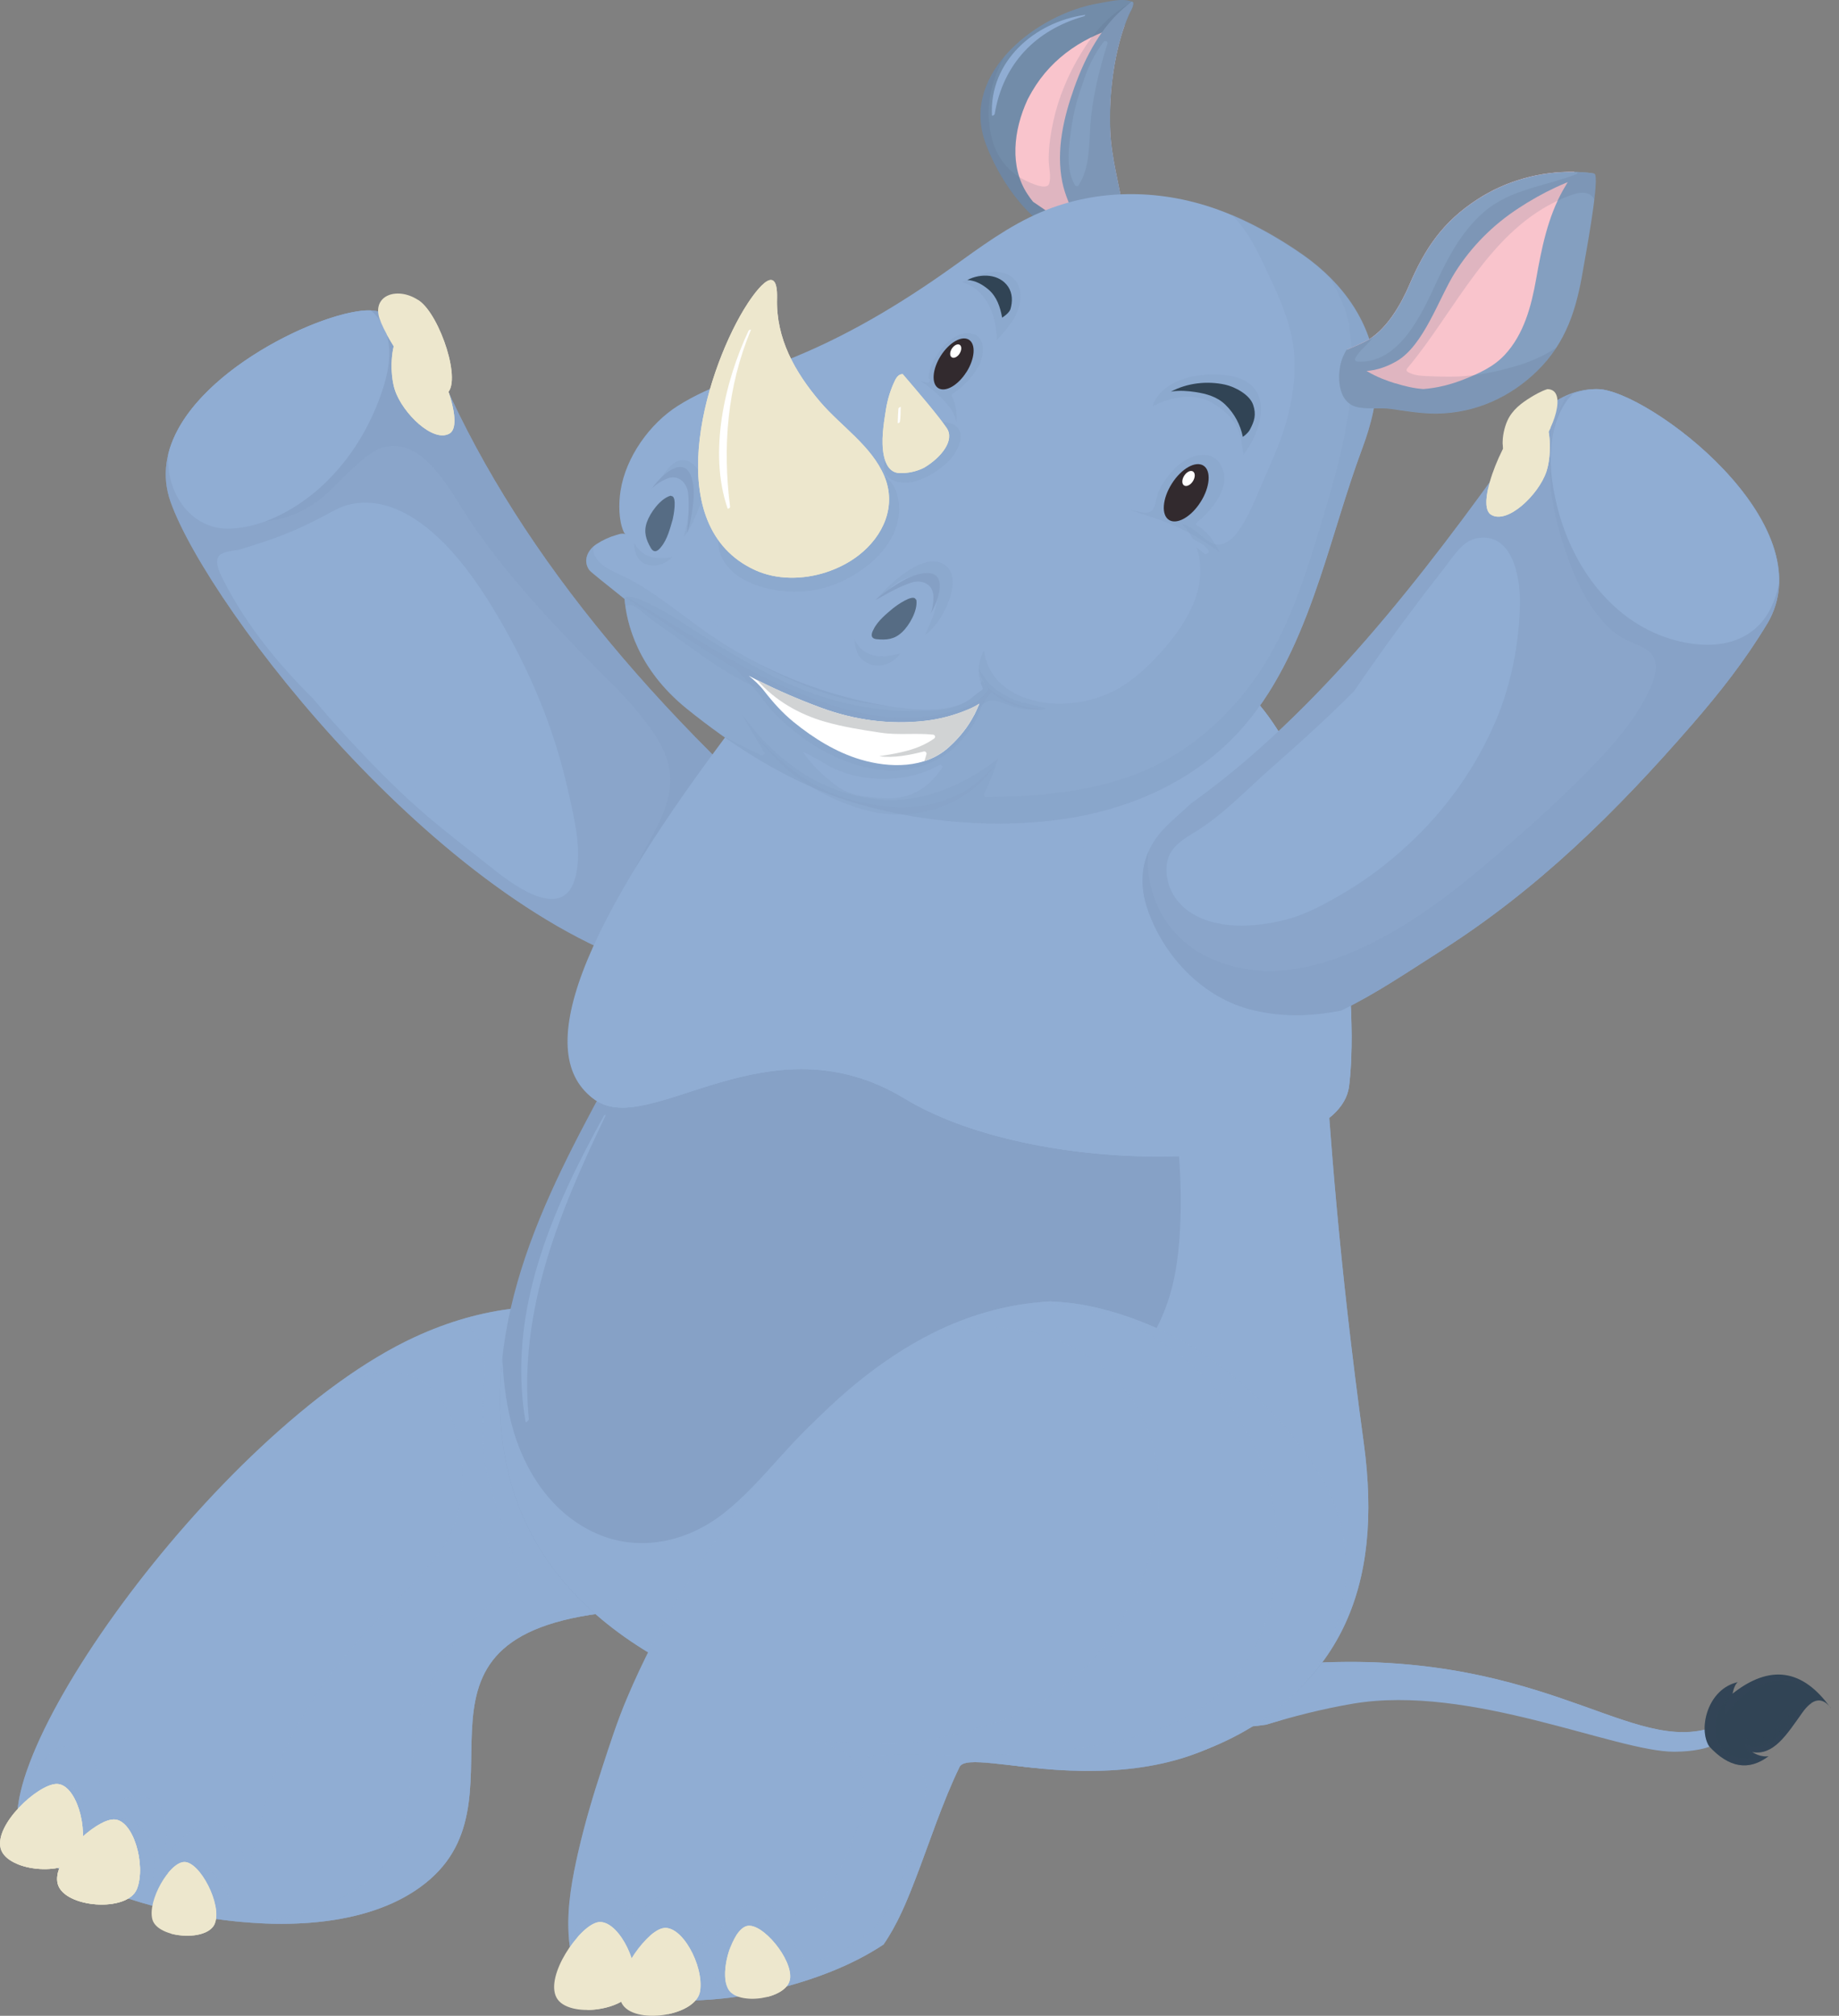 <svg width="73" height="80" viewBox="0 0 73 80" fill="none" xmlns="http://www.w3.org/2000/svg">
<rect x="0" y="0" width="73" height="80" fill="#808080" stroke="none"/>
<path d="M68.966 68.072C68.838 69.028 68.002 69.512 66.462 69.52C64.15 69.528 58.367 66.828 53.711 67.612C52.487 67.82 51.299 68.128 50.259 68.448C49.815 68.516 49.367 68.564 48.919 68.468C48.207 68.32 47.779 67.632 48.091 66.952C48.179 66.76 48.319 66.592 48.487 66.464C50.359 66.096 52.487 65.876 54.787 65.984C62.89 66.368 65.646 70.284 68.966 68.072Z" fill="#90ADD3"/>
<g style="mix-blend-mode:multiply">
<path d="M68.966 68.072C68.938 68.268 68.838 68.476 68.666 68.688C68.618 68.724 68.57 68.752 68.522 68.784C68.118 69.028 67.674 69.104 67.206 69.14C66.27 69.208 65.346 69.112 64.434 68.884C62.774 68.468 61.17 67.868 59.523 67.412C57.895 66.96 56.211 66.708 54.519 66.68C53.723 66.668 52.923 66.748 52.235 67.184C51.739 67.492 51.303 67.876 50.867 68.264C50.659 68.324 50.455 68.384 50.255 68.444C49.807 68.508 49.363 68.56 48.915 68.464C48.203 68.316 47.775 67.628 48.087 66.948C48.175 66.756 48.315 66.588 48.483 66.46C50.355 66.092 52.483 65.872 54.783 65.98C62.886 66.364 65.642 70.28 68.962 68.068L68.966 68.072Z" fill="#90ADD3"/>
</g>
<path d="M72.674 67.78C72.326 67.328 71.946 67.396 71.538 67.976C70.918 68.848 70.398 69.688 69.55 69.532C69.77 69.672 69.99 69.728 70.202 69.7C69.414 70.292 68.626 70.16 67.842 69.3C67.406 68.604 67.782 67.028 68.982 66.76C68.898 66.816 68.826 66.972 68.77 67.22C70.258 66.04 71.558 66.228 72.67 67.784L72.674 67.78Z" fill="#314455"/>
<g style="mix-blend-mode:multiply" opacity="0.5">
<g style="mix-blend-mode:multiply" opacity="0.5">
<path d="M68.534 67.992C68.434 67.916 68.462 67.704 68.626 67.36C68.402 67.588 67.95 68.216 68.138 68.92C68.318 69.596 68.826 69.876 69.658 69.764C69.454 69.636 69.334 69.46 69.298 69.236C69.782 69.496 70.61 69.18 71.222 68.164C71.462 67.764 71.714 67.62 71.93 67.596C71.81 67.66 71.678 67.78 71.542 67.972C70.922 68.844 70.402 69.684 69.554 69.528C69.774 69.668 69.994 69.724 70.206 69.696C69.418 70.288 68.63 70.156 67.846 69.296C67.41 68.6 67.786 67.024 68.986 66.756C68.902 66.812 68.83 66.968 68.774 67.216C69.926 66.304 71.018 66.268 72.05 67.104H72.046C70.818 66.34 69.65 66.636 68.53 67.992H68.534Z" fill="#314455"/>
</g>
</g>
<g style="mix-blend-mode:screen" opacity="0.6">
<path d="M69.226 68.964C69.946 69.172 70.59 68.796 71.15 67.84C71.034 68.456 70.194 69.568 69.226 68.964Z" fill="#314455"/>
</g>
<path d="M24.669 63.944C15.009 64.744 21.113 71.06 17.065 74.588C13.022 78.111 3.558 75.652 1.074 73.268C-1.409 70.888 8.494 56.737 16.473 53.061C21.793 50.609 27.177 51.893 32.624 56.913C32.872 60.621 30.009 63.504 24.665 63.944H24.669Z" fill="#90ADD3"/>
<g style="mix-blend-mode:multiply" opacity="0.6">
<g style="mix-blend-mode:multiply" opacity="0.6">
<path d="M24.669 63.944C15.009 64.744 21.113 71.06 17.065 74.588C13.022 78.111 3.558 75.652 1.074 73.268C-1.409 70.888 8.494 56.737 16.473 53.061C21.793 50.609 27.177 51.893 32.624 56.913C32.872 60.621 30.009 63.504 24.665 63.944H24.669Z" fill="#90ADD3"/>
</g>
</g>
<g style="mix-blend-mode:multiply" opacity="0.6">
<g style="mix-blend-mode:multiply" opacity="0.6">
<path d="M24.669 63.944C15.01 64.744 21.113 71.06 17.066 74.588C13.022 78.111 3.558 75.652 1.075 73.268C0.539 72.756 0.579 71.704 1.047 70.324C1.187 70.284 1.319 70.216 1.423 70.132C1.739 69.876 1.971 69.52 2.358 69.364C2.758 69.204 3.246 69.336 3.534 69.636C3.998 70.124 3.978 71.004 3.978 71.632C3.978 71.684 4.034 71.732 4.086 71.712C4.838 71.468 5.498 70.96 6.238 71.564C6.75 71.984 6.594 72.86 6.586 73.44C6.586 73.512 6.678 73.556 6.73 73.5C7.226 72.948 7.79 72.224 8.626 72.372C9.37 72.504 9.65 73.424 9.698 74.072C9.706 74.164 9.834 74.188 9.862 74.092C10.246 72.904 10.434 71.672 10.87 70.5C11.326 69.264 11.97 68.104 12.706 67.012C13.414 65.956 14.294 65.02 15.162 64.092C15.906 63.304 16.722 62.564 17.378 61.697C18.445 60.281 18.585 58.381 18.073 56.717C17.854 56.001 17.453 55.337 16.842 54.885C16.206 54.417 15.41 54.397 14.67 54.581C13.734 54.809 12.882 55.341 12.098 55.901C13.566 54.705 15.05 53.713 16.478 53.053C21.797 50.601 27.181 51.885 32.629 56.905C32.877 60.612 30.013 63.496 24.669 63.936V63.944Z" fill="#90ADD3"/>
</g>
</g>
<g style="mix-blend-mode:multiply" opacity="0.6">
<g style="mix-blend-mode:multiply" opacity="0.6">
<path d="M9.582 76.275C6.01 75.948 2.458 74.596 1.074 73.268C0.73 72.94 0.626 72.388 0.718 71.672C1.038 71.292 1.442 70.968 1.798 70.784C2.386 70.484 2.942 70.804 3.25 71.344C3.534 71.844 3.518 72.488 3.518 73.044C3.518 73.116 3.61 73.16 3.662 73.104C3.898 72.852 4.118 72.584 4.394 72.372C4.854 72.02 5.358 72.264 5.714 72.636C6.222 73.168 6.122 74.056 6.066 74.724C6.058 74.812 6.182 74.836 6.222 74.768C6.458 74.376 6.75 74.012 7.19 73.84C7.662 73.656 8.098 73.956 8.406 74.284C8.934 74.84 9.214 75.596 9.586 76.272L9.582 76.275Z" fill="#90ADD3"/>
</g>
</g>
<g style="mix-blend-mode:multiply" opacity="0.6">
<g style="mix-blend-mode:multiply" opacity="0.6">
<path d="M24.669 63.944C15.01 64.744 21.113 71.06 17.066 74.588C15.426 76.019 12.89 76.463 10.294 76.328C12.418 75.848 14.73 75.3 15.698 73.244C16.078 72.436 16.17 71.5 16.274 70.624C16.402 69.508 16.509 68.4 16.89 67.336C17.553 65.472 18.965 63.832 20.633 62.792C20.665 62.772 20.685 62.732 20.673 62.696C20.281 61.38 19.745 60.093 19.401 58.765C19.053 57.409 19.161 55.997 19.221 54.613C19.257 53.737 19.137 52.893 18.281 52.465C18.257 52.453 18.233 52.445 18.209 52.433C23.133 51.101 27.941 52.593 32.633 56.909C32.88 60.617 30.017 63.5 24.673 63.94L24.669 63.944Z" fill="#90ADD3"/>
</g>
</g>
<path d="M2.238 70.8C3.022 70.776 3.542 72.616 3.166 73.56C2.79 74.508 0.286 74.308 0.027 73.364C-0.233 72.42 1.486 70.82 2.238 70.8Z" fill="#EDE7CD"/>
<path d="M2.238 70.8C3.022 70.776 3.542 72.616 3.166 73.56C2.79 74.508 0.286 74.308 0.027 73.364C-0.233 72.42 1.486 70.82 2.238 70.8Z" fill="#EDE7CD"/>
<g style="mix-blend-mode:multiply">
<path d="M3.17 73.56C2.902 74.236 1.55 74.328 0.702 73.98C0.97 73.992 1.234 73.948 1.466 73.832C2.174 73.468 2.638 72.532 2.706 71.768C2.766 71.128 2.31 70.888 1.818 70.924C1.974 70.848 2.122 70.804 2.238 70.8C3.022 70.776 3.542 72.616 3.166 73.56H3.17Z" fill="#EDE7CD"/>
</g>
<path d="M4.506 72.208C5.286 72.184 5.81 74.02 5.434 74.968C5.058 75.912 2.554 75.716 2.294 74.772C2.034 73.828 3.754 72.228 4.506 72.208Z" fill="#EDE7CD"/>
<path d="M4.506 72.208C5.286 72.184 5.81 74.02 5.434 74.968C5.058 75.912 2.554 75.716 2.294 74.772C2.034 73.828 3.754 72.228 4.506 72.208Z" fill="#EDE7CD"/>
<g style="mix-blend-mode:multiply">
<path d="M5.434 74.968C5.058 75.912 2.554 75.716 2.294 74.772C2.254 74.624 2.262 74.46 2.306 74.292C2.318 74.636 2.498 74.96 2.866 75.144C3.482 75.448 4.482 75.476 4.93 74.888C5.334 74.36 5.246 73.172 4.838 72.672C4.642 72.432 4.374 72.324 4.094 72.324C4.246 72.252 4.386 72.212 4.506 72.208C5.286 72.184 5.81 74.02 5.434 74.968Z" fill="#EDE7CD"/>
</g>
<path d="M7.314 73.896C7.93 73.876 8.826 75.588 8.53 76.336C8.234 77.084 6.258 76.924 6.05 76.18C5.842 75.436 6.722 73.908 7.314 73.896Z" fill="#EDE7CD"/>
<g style="mix-blend-mode:multiply">
<path d="M8.53 76.336C8.338 76.824 7.43 76.924 6.762 76.732C7.474 76.768 8.134 76.448 7.97 75.548C7.878 75.028 7.642 74.14 6.95 74.232C6.846 74.244 6.746 74.288 6.658 74.348C6.874 74.084 7.106 73.9 7.31 73.896C7.926 73.876 8.822 75.588 8.526 76.336H8.53Z" fill="#EDE7CD"/>
</g>
<path d="M26.737 38.674C17.782 36.51 8.29 24.167 6.774 19.923C5.258 15.68 13.062 12.004 14.922 12.344C16.162 12.572 17.061 13.52 17.63 15.188C20.705 22.075 26.337 28.867 34.528 35.562C38.964 38.646 35.696 40.842 26.737 38.678V38.674Z" fill="#90ADD3"/>
<g style="mix-blend-mode:multiply" opacity="0.6">
<path fill-rule="evenodd" clip-rule="evenodd" d="M26.737 38.674C17.782 36.51 8.29 24.167 6.774 19.923C5.258 15.68 13.062 12.004 14.922 12.344C16.162 12.572 17.061 13.52 17.63 15.188C20.705 22.075 26.337 28.867 34.528 35.562C38.964 38.646 35.696 40.842 26.737 38.678V38.674ZM22.573 31.486C22.009 28.887 20.977 26.471 19.605 24.199C16.474 18.991 13.97 19.879 13.298 20.243C12.518 20.667 11.738 21.059 10.906 21.355C10.47 21.511 10.03 21.647 9.59 21.787C9.334 21.867 9.002 21.855 8.774 21.991C8.41 22.207 8.786 22.859 8.906 23.095C9.79 24.819 11.042 26.351 12.438 27.739C12.906 28.295 13.386 28.843 13.882 29.375C14.738 30.299 15.622 31.206 16.566 32.046C17.494 32.874 18.493 33.622 19.465 34.398C20.221 35.006 22.253 36.602 22.797 34.954C23.149 33.886 22.809 32.554 22.577 31.491L22.573 31.486Z" fill="#85A0C5"/>
</g>
<g style="mix-blend-mode:multiply" opacity="0.6">
<path d="M26.737 38.674C25.925 38.478 25.109 38.198 24.293 37.846C24.313 36.562 24.745 35.394 25.309 34.258C25.773 33.326 26.445 32.37 26.585 31.314C26.729 30.21 26.177 29.351 25.521 28.511C24.757 27.527 23.833 26.703 22.973 25.807C21.317 24.087 19.665 22.267 18.385 20.247C17.753 19.247 16.709 17.387 15.266 17.739C14.842 17.843 14.462 18.183 14.142 18.463C13.738 18.815 13.374 19.215 12.982 19.579C11.978 20.499 10.646 20.923 9.302 20.583C7.634 20.159 6.958 18.723 6.974 17.223C8.422 14.244 13.478 12.072 14.926 12.336C16.166 12.564 17.066 13.512 17.634 15.18C20.709 22.067 26.341 28.859 34.532 35.554C38.968 38.638 35.7 40.834 26.741 38.67L26.737 38.674Z" fill="#85A0C5"/>
</g>
<g style="mix-blend-mode:multiply">
<path d="M14.722 12.32C14.766 12.36 14.814 12.404 14.858 12.448C15.781 13.416 15.462 14.759 15.042 15.876C14.55 17.187 13.762 18.399 12.718 19.343C11.766 20.199 10.458 20.927 9.154 20.979C7.73 21.039 6.77 19.819 6.682 18.471C6.67 18.315 6.674 18.163 6.682 18.007C7.494 14.764 12.91 12.252 14.722 12.316V12.32Z" fill="#90ADD3"/>
</g>
<path d="M47.98 69.384C43.172 71.528 36.38 69.34 31.501 67.976C24.741 66.092 19.645 62.257 19.853 55.145C20.025 49.269 23.517 44.302 26.069 39.25C27.553 36.31 29.793 30.75 32.797 22.571C40.596 19.383 28.905 19.155 35.6 14.54C39.22 15.008 49.895 30.338 51.399 34.162C52.903 37.986 52.095 42.338 54.135 57.269C54.919 63.008 53.243 67.036 47.98 69.384Z" fill="#86A1C6"/>
<g style="mix-blend-mode:multiply">
<g style="mix-blend-mode:multiply">
<path d="M47.979 69.384C43.172 71.528 36.38 69.34 31.5 67.976C24.741 66.092 19.645 62.256 19.853 55.145C19.865 54.713 19.897 54.289 19.945 53.865C19.965 54.625 20.057 55.385 20.213 56.121C20.633 58.097 21.749 59.989 23.641 60.844C25.369 61.624 27.261 61.197 28.712 60.069C30.376 58.769 31.488 56.917 33.228 55.693C35.152 54.341 37.508 53.741 39.844 53.989C41.46 54.161 43.304 54.937 44.816 53.965C45.563 53.485 45.999 52.641 46.295 51.833C46.699 50.737 46.819 49.545 46.859 48.385C46.947 45.773 46.539 43.154 45.911 40.622C44.788 36.11 42.54 31.854 39.552 28.299C37.792 26.203 35.06 24.171 32.252 24.039C32.48 23.431 32.66 22.939 32.796 22.567C40.596 19.379 28.904 19.151 35.6 14.536C39.22 15.004 49.895 30.334 51.399 34.158C52.903 37.982 52.095 42.334 54.135 57.265C54.919 63.004 53.243 67.032 47.979 69.38V69.384Z" fill="#90ADD3"/>
</g>
</g>
<path d="M49.375 27.315C53.115 30.823 53.983 39.594 53.555 43.098C53.127 46.597 41.316 46.882 35.908 43.598C30.501 40.314 25.837 45.17 23.637 43.662C21.065 41.898 22.969 36.85 29.353 28.515C40.208 25.375 46.88 24.975 49.375 27.315Z" fill="#90ADD3"/>
<g style="mix-blend-mode:multiply">
<g style="mix-blend-mode:multiply">
<path d="M53.551 43.094C53.123 46.593 41.312 46.877 35.904 43.594C30.497 40.31 25.833 45.166 23.633 43.658C22.549 42.914 22.525 41.398 23.049 39.602C23.077 40.078 23.169 40.554 23.357 40.986C24.073 42.606 26.009 42.39 27.437 42.054C29.813 41.498 32.248 40.906 34.7 41.19C36.072 41.346 37.408 41.758 38.712 42.202C39.932 42.618 41.132 43.17 42.396 43.454C43.508 43.702 44.712 43.486 45.62 42.774C46.359 42.194 46.931 41.286 46.783 40.314C46.615 39.206 45.848 38.174 45.352 37.19C44.752 36.002 44.392 34.762 44.616 33.43C44.624 33.382 44.596 33.318 44.536 33.322C43.684 33.398 42.872 33.69 42.02 33.79C41.172 33.89 40.312 33.894 39.456 33.862C37.764 33.802 36.064 33.626 34.4 33.302C32.952 33.018 31.672 32.466 30.417 31.706C29.693 31.267 28.829 30.71 28.281 29.979C28.705 29.375 29.061 28.887 29.345 28.515C40.2 25.375 46.871 24.975 49.367 27.315C53.107 30.823 53.975 39.594 53.547 43.098L53.551 43.094Z" fill="#90ADD3"/>
</g>
</g>
<g style="mix-blend-mode:multiply">
<g style="mix-blend-mode:multiply">
<path d="M24.417 43.926C24.317 43.918 24.225 43.902 24.125 43.882C24.485 43.982 24.889 43.974 25.337 43.898C25.037 43.942 24.733 43.954 24.417 43.922V43.926Z" fill="#90ADD3"/>
</g>
</g>
<g style="mix-blend-mode:multiply">
<g style="mix-blend-mode:multiply">
<path d="M53.551 43.094C53.123 46.593 41.312 46.877 35.904 43.594C32.02 41.238 28.52 43.074 26.045 43.742C26.553 43.59 27.041 43.37 27.533 43.138C29.892 42.022 32.056 41.39 34.464 42.414C36.104 43.11 39.092 44.102 41.408 44.758C43.204 45.266 45.735 45.246 47.639 45.214C49.655 45.178 51.919 42.41 48.939 40.978C48.031 40.542 47.423 39.302 46.759 38.546C46.075 37.766 45.615 36.806 45.567 35.762C45.507 34.57 46.067 33.63 46.855 32.786C47.507 32.086 48.155 31.434 48.479 30.515C48.787 29.647 48.743 28.687 48.559 27.799C48.475 27.395 48.351 26.995 48.191 26.607C48.659 26.791 49.059 27.027 49.371 27.319C53.111 30.826 53.979 39.598 53.551 43.102V43.094Z" fill="#90ADD3"/>
</g>
</g>
<path d="M70.138 24.771C69.278 26.203 68.258 27.499 67.162 28.759C64.15 32.226 61.047 35.294 57.151 37.766C55.907 38.554 54.607 39.446 53.235 40.106C52.003 40.35 50.755 40.374 49.543 40.038C47.644 39.51 46.12 37.846 45.524 35.994C45.152 34.838 45.376 33.746 46.216 32.874C46.552 32.522 46.931 32.218 47.279 31.886C52.327 28.283 56.539 22.803 60.119 17.771C61.027 16.195 62.135 15.419 63.434 15.444C65.386 15.479 72.538 20.783 70.142 24.771H70.138Z" fill="#90ADD3"/>
<g style="mix-blend-mode:multiply" opacity="0.6">
<path fill-rule="evenodd" clip-rule="evenodd" d="M70.138 24.771C69.278 26.203 68.258 27.499 67.162 28.759C64.15 32.226 61.047 35.294 57.151 37.766C55.907 38.554 54.607 39.446 53.235 40.106C52.003 40.35 50.755 40.374 49.543 40.038C47.644 39.51 46.12 37.846 45.524 35.994C45.152 34.838 45.376 33.746 46.216 32.874C46.552 32.522 46.931 32.218 47.279 31.886C52.327 28.283 56.539 22.803 60.119 17.771C61.027 16.195 62.135 15.419 63.434 15.444C65.386 15.479 72.538 20.783 70.142 24.771H70.138ZM58.555 21.379C58.015 21.503 57.611 22.195 57.295 22.595C56.767 23.263 56.251 23.943 55.743 24.627C55.059 25.547 54.399 26.483 53.747 27.431C53.467 27.715 53.187 27.991 52.899 28.263C52.079 29.051 51.227 29.803 50.375 30.558C49.423 31.402 48.495 32.386 47.4 33.042C46.703 33.462 46.228 33.826 46.316 34.706C46.376 35.31 46.7 35.818 47.188 36.166C48.255 36.922 49.871 36.806 51.071 36.49C51.887 36.274 52.655 35.846 53.379 35.418C54.263 34.894 55.087 34.266 55.847 33.57C57.363 32.182 58.587 30.471 59.387 28.579C59.995 27.139 60.303 25.527 60.335 23.963C60.355 22.923 60.039 21.031 58.547 21.379H58.555Z" fill="#85A0C5"/>
</g>
<g style="mix-blend-mode:multiply" opacity="0.6">
<path d="M70.138 24.771C69.278 26.203 68.258 27.499 67.162 28.759C64.15 32.226 61.047 35.294 57.151 37.766C55.907 38.554 54.607 39.446 53.235 40.106C52.003 40.35 50.755 40.374 49.543 40.038C47.643 39.51 46.12 37.846 45.523 35.994C45.272 35.21 45.295 34.462 45.592 33.786C45.504 34.45 45.623 35.162 45.888 35.81C46.52 37.354 47.903 38.214 49.511 38.466C51.263 38.742 53.027 38.154 54.567 37.37C56.299 36.49 57.851 35.274 59.319 34.018C60.786 32.762 62.238 31.458 63.558 30.05C64.29 29.27 64.974 28.419 65.442 27.451C65.71 26.891 65.97 26.167 65.342 25.771C65.018 25.563 64.638 25.467 64.31 25.263C63.87 24.983 63.518 24.571 63.226 24.147C62.674 23.355 62.318 22.431 62.026 21.515C61.538 19.983 61.319 18.355 61.734 16.779C61.831 16.407 61.978 16.059 62.163 15.751C62.542 15.555 62.97 15.431 63.426 15.443C65.378 15.479 72.53 20.783 70.134 24.771H70.138Z" fill="#85A0C5"/>
</g>
<g style="mix-blend-mode:multiply">
<path d="M70.618 23.115C70.462 23.995 70.054 24.815 69.226 25.255C68.414 25.691 67.426 25.647 66.562 25.427C64.03 24.779 62.383 22.475 61.795 20.027C61.543 18.987 61.427 17.811 61.763 16.775C61.895 16.371 62.123 15.924 62.438 15.627C62.746 15.508 63.078 15.435 63.426 15.444C65.114 15.472 70.706 19.455 70.614 23.115H70.618Z" fill="#90ADD3"/>
</g>
<path d="M50.523 67.976C44.948 72.076 38.532 69.212 38.088 70.128C37.396 71.564 36.908 73.096 36.336 74.58C35.984 75.492 35.616 76.383 35.072 77.171C33.76 78.043 32.2 78.599 30.736 78.959C29.621 79.231 28.481 79.379 27.329 79.395C26.217 79.415 25.045 79.343 23.997 78.931C23.533 78.747 23.073 78.455 22.845 77.995C22.653 77.607 22.593 77.156 22.569 76.728C22.509 75.636 22.717 74.524 22.961 73.464C23.217 72.348 23.545 71.252 23.901 70.164C24.209 69.22 24.513 68.272 24.905 67.356C26.117 64.492 27.773 61.828 29.705 59.397C31.66 56.929 33.9 54.573 36.708 53.069C38.252 52.245 39.952 51.733 41.704 51.649C42.016 51.665 42.328 51.685 42.632 51.729C44.036 51.929 45.483 52.445 46.736 53.113C48.851 54.241 51.463 56.629 52.739 59.173C54.043 61.769 53.611 65.696 50.519 67.972L50.523 67.976Z" fill="#90ADD3"/>
<g style="mix-blend-mode:multiply" opacity="0.6">
<g style="mix-blend-mode:multiply" opacity="0.6">
<path d="M50.523 67.976C44.948 72.076 38.532 69.212 38.088 70.128C37.396 71.564 36.908 73.096 36.336 74.58C35.984 75.492 35.616 76.383 35.072 77.171C33.76 78.043 32.2 78.599 30.736 78.959C29.621 79.231 28.481 79.379 27.329 79.395C26.217 79.415 25.045 79.343 23.997 78.931C23.533 78.747 23.073 78.455 22.845 77.995C22.653 77.607 22.593 77.156 22.569 76.728C22.509 75.636 22.717 74.524 22.961 73.464C23.217 72.348 23.545 71.252 23.901 70.164C24.209 69.22 24.513 68.272 24.905 67.356C26.117 64.492 27.773 61.828 29.705 59.397C31.66 56.929 33.9 54.573 36.708 53.069C38.252 52.245 39.952 51.733 41.704 51.649C42.016 51.665 42.328 51.685 42.632 51.729C44.036 51.929 45.483 52.445 46.736 53.113C48.851 54.241 51.463 56.629 52.739 59.173C54.043 61.769 53.611 65.696 50.519 67.972L50.523 67.976Z" fill="#90ADD3"/>
</g>
</g>
<g style="mix-blend-mode:multiply" opacity="0.6">
<g style="mix-blend-mode:multiply" opacity="0.6">
<path d="M50.523 67.976C44.948 72.076 38.532 69.212 38.088 70.128C37.396 71.564 36.908 73.096 36.336 74.58C35.984 75.492 35.616 76.383 35.072 77.171C33.761 78.043 32.201 78.599 30.737 78.959C29.621 79.231 28.481 79.379 27.329 79.395C26.217 79.415 25.045 79.343 23.997 78.931C23.533 78.747 23.073 78.455 22.845 77.995C22.689 77.675 22.617 77.311 22.585 76.956C22.793 76.528 23.093 76.14 23.421 75.82C23.661 75.588 23.965 75.38 24.305 75.352C24.757 75.316 25.017 75.772 25.169 76.124C25.193 76.184 25.285 76.172 25.313 76.124C25.701 75.492 26.293 74.868 27.045 75.36C27.617 75.732 27.929 76.496 28.129 77.112C28.149 77.175 28.249 77.2 28.281 77.132C28.745 76.212 29.397 75.224 30.573 75.668C30.933 75.804 31.305 76.06 31.709 75.984C32.093 75.916 32.453 75.74 32.649 75.412C35.948 69.852 33.404 69.416 32.385 69.12C33.553 69.064 34.712 69.296 35.884 69.184C37.072 69.068 38.292 68.748 39.428 68.388C41.164 67.836 42.724 66.752 43.836 65.308C46.204 62.236 47.156 57.361 44.008 54.477C41.96 52.597 39.32 52.341 36.816 53.013C38.328 52.225 39.988 51.737 41.696 51.653C42.008 51.669 42.32 51.689 42.624 51.733C44.028 51.933 45.476 52.449 46.728 53.117C48.843 54.245 51.455 56.633 52.731 59.177C54.035 61.773 53.603 65.7 50.511 67.976H50.523Z" fill="#90ADD3"/>
</g>
</g>
<g style="mix-blend-mode:multiply" opacity="0.6">
<g style="mix-blend-mode:multiply" opacity="0.6">
<path d="M28.465 79.335C28.089 79.367 27.709 79.391 27.329 79.395C26.217 79.415 25.045 79.343 23.997 78.931C23.533 78.748 23.073 78.456 22.845 77.996C22.717 77.731 22.649 77.448 22.609 77.156C22.769 76.848 22.965 76.56 23.201 76.324C23.733 75.788 24.493 75.828 24.901 76.464C25.161 76.868 25.213 77.407 25.269 77.876C25.281 77.972 25.397 77.987 25.433 77.895C25.605 77.472 25.821 77.064 26.121 76.716C26.597 76.172 27.129 76.292 27.609 76.764C28.281 77.431 28.477 78.4 28.457 79.335H28.465Z" fill="#90ADD3"/>
</g>
</g>
<g style="mix-blend-mode:multiply" opacity="0.6">
<g style="mix-blend-mode:multiply" opacity="0.6">
<path d="M50.523 67.976C44.948 72.076 38.532 69.212 38.088 70.128C37.396 71.564 36.908 73.096 36.336 74.58C35.984 75.492 35.616 76.383 35.072 77.171C33.76 78.043 32.2 78.599 30.736 78.959C30.332 79.059 29.924 79.139 29.517 79.203C29.457 78.883 29.417 78.563 29.401 78.243C29.365 77.631 29.381 76.767 29.921 76.359C30.221 76.135 30.677 76.163 30.985 76.344C31.328 76.543 31.456 77.011 31.62 77.347C31.912 77.955 32.42 77.847 32.968 77.615C33.688 77.311 34.348 76.924 34.856 76.316C35.416 75.648 35.744 74.804 36.008 73.98C36.28 73.116 36.456 72.224 36.692 71.352C36.836 70.816 36.82 70.456 36.268 70.232C35.644 69.98 34.968 69.896 34.332 69.684C35.552 69.604 36.776 69.64 37.996 69.656C39.272 69.676 40.532 69.612 41.8 69.496C43.688 69.316 45.62 68.956 47.291 68.016C51.027 65.916 51.491 60.669 49.667 57.137C48.571 55.017 46.584 53.277 44.396 52.357C43.364 51.925 42.288 51.733 41.196 51.689C41.368 51.673 41.536 51.657 41.708 51.649C42.02 51.665 42.332 51.685 42.636 51.729C44.04 51.929 45.487 52.445 46.739 53.113C48.855 54.241 51.467 56.629 52.743 59.173C54.047 61.769 53.615 65.696 50.523 67.972V67.976Z" fill="#90ADD3"/>
</g>
</g>
<path d="M23.701 76.296C24.461 76.104 25.361 77.787 25.197 78.795C25.033 79.799 22.545 80.139 22.089 79.275C21.633 78.411 22.969 76.48 23.701 76.3V76.296Z" fill="#EDE7CD"/>
<g style="mix-blend-mode:multiply">
<path d="M25.197 78.795C25.093 79.415 24.101 79.783 23.253 79.767C23.365 79.751 23.477 79.727 23.589 79.679C24.397 79.343 24.341 78.228 24.253 77.519C24.169 76.864 23.777 76.408 23.117 76.76C23.037 76.804 22.965 76.852 22.901 76.904C23.177 76.584 23.473 76.348 23.701 76.292C24.461 76.1 25.361 77.784 25.197 78.791V78.795Z" fill="#EDE7CD"/>
</g>
<path d="M26.293 76.528C27.049 76.336 27.953 78.019 27.789 79.027C27.625 80.031 25.137 80.371 24.681 79.503C24.225 78.639 25.565 76.708 26.293 76.528Z" fill="#EDE7CD"/>
<g style="mix-blend-mode:multiply">
<path d="M27.789 79.027C27.713 79.491 27.141 79.811 26.501 79.939C26.621 79.839 26.725 79.727 26.817 79.599C27.301 78.919 27.081 77.392 26.425 76.88C26.217 76.72 25.997 76.732 25.777 76.844C25.961 76.68 26.141 76.564 26.293 76.528C27.049 76.336 27.953 78.019 27.789 79.027Z" fill="#EDE7CD"/>
</g>
<path d="M29.649 76.436C30.248 76.287 31.485 77.763 31.357 78.555C31.229 79.347 29.265 79.619 28.901 78.935C28.541 78.251 29.073 76.576 29.649 76.436Z" fill="#EDE7CD"/>
<g style="mix-blend-mode:multiply">
<path d="M28.845 78.803C28.825 78.388 28.852 77.663 29.032 77.175C28.812 77.7 28.704 78.376 28.845 78.803Z" fill="#EDE7CD"/>
</g>
<g style="mix-blend-mode:multiply">
<path d="M31.357 78.555C31.3 78.895 30.913 79.135 30.461 79.251C30.64 79.099 30.744 78.867 30.744 78.519C30.741 77.867 30.389 76.956 29.737 76.704C29.481 76.608 29.293 76.707 29.161 76.919C29.305 76.663 29.477 76.475 29.653 76.436C30.253 76.287 31.488 77.763 31.36 78.555H31.357Z" fill="#EDE7CD"/>
</g>
<path d="M47.035 16.983C46.959 17.703 46.588 18.259 46.208 18.219C45.824 18.179 45.576 17.563 45.652 16.839C45.728 16.119 46.096 15.563 46.48 15.604C46.864 15.643 47.111 16.259 47.035 16.983Z" fill="#1D1E1E"/>
<path d="M46.447 16.383C46.423 16.611 46.291 16.783 46.148 16.767C46.008 16.751 45.912 16.555 45.936 16.327C45.96 16.099 46.092 15.927 46.236 15.943C46.38 15.959 46.475 16.155 46.452 16.383H46.447Z" fill="white"/>
<path d="M46.239 9.864C46.136 9.908 46.023 9.944 45.916 9.968C45.831 9.984 45.672 9.992 45.608 9.92C45.444 9.728 45.355 9.496 45.227 9.284C45.572 9.468 45.911 9.652 46.239 9.864Z" fill="#566C84"/>
<path d="M43.256 10.352C43.176 10.356 43.012 10.344 42.96 10.264C42.772 9.972 42.74 9.616 42.54 9.324C42.356 9.052 42.104 9.376 41.824 9.204C40.124 8.168 39.288 6.184 39.084 5.572C38.176 2.84 41.22 0.532 43.612 0.132C44.012 0.068 44.536 -0.088 44.935 0.064C44.956 0.072 44.983 0.08 44.987 0.108C44.999 0.28 44.868 0.448 44.804 0.6C44.228 1.952 44.012 3.74 44.076 5.2C44.124 6.292 44.444 7.352 44.608 8.428C44.628 8.556 44.604 8.712 44.604 8.856C44.852 9.64 44.048 10.3 43.26 10.348L43.256 10.352Z" fill="#728CA9"/>
<path d="M43.7 10.26C43.348 9.944 42.956 9.66 42.572 9.38C42.56 9.36 42.552 9.344 42.536 9.324C42.352 9.052 42.124 8.848 41.876 8.636C41.604 8.404 41.304 8.208 41.008 8.008C40.928 7.908 40.852 7.808 40.784 7.7C40.428 7.16 40.288 6.528 40.308 5.884C40.328 5.22 40.508 4.564 40.792 3.948C40.848 3.84 40.908 3.732 40.968 3.628C41.776 2.24 43.124 1.384 44.644 0.996C44.184 2.288 44.008 3.88 44.068 5.2C44.116 6.292 44.436 7.352 44.6 8.428C44.62 8.556 44.596 8.712 44.596 8.856C44.796 9.492 44.308 10.044 43.696 10.26H43.7Z" fill="#F9C4CC"/>
<path d="M44.983 0.112C44.995 0.284 44.864 0.452 44.8 0.604C44.224 1.956 44.008 3.744 44.072 5.204C44.12 6.296 44.44 7.356 44.604 8.432C44.624 8.56 44.6 8.716 44.6 8.86C44.828 9.584 44.156 10.204 43.432 10.332C43.096 9.276 42.372 8.236 42.168 7.224C41.916 5.96 42.22 4.664 42.644 3.476C43.08 2.252 43.732 1.004 44.772 0.188C44.824 0.148 44.88 0.108 44.936 0.072C44.956 0.08 44.983 0.088 44.983 0.112Z" fill="#849FC0"/>
<g style="mix-blend-mode:multiply" opacity="0.4">
<g style="mix-blend-mode:multiply" opacity="0.4">
<path fill-rule="evenodd" clip-rule="evenodd" d="M44.604 9.42C44.6 9.436 44.592 9.452 44.584 9.468C44.58 9.484 44.576 9.496 44.568 9.508C44.564 9.52 44.56 9.524 44.556 9.536C44.552 9.548 44.544 9.556 44.54 9.568C44.536 9.576 44.532 9.58 44.532 9.588C44.528 9.596 44.524 9.604 44.516 9.616C44.512 9.628 44.504 9.636 44.496 9.648C44.488 9.66 44.48 9.676 44.472 9.688C44.456 9.708 44.44 9.732 44.424 9.756C44.412 9.768 44.404 9.78 44.396 9.792C44.388 9.8 44.384 9.812 44.376 9.82C44.372 9.824 44.368 9.828 44.364 9.832C44.356 9.84 44.344 9.852 44.336 9.86C44.328 9.872 44.32 9.88 44.312 9.888C44.304 9.896 44.296 9.9 44.288 9.908C44.28 9.916 44.276 9.92 44.268 9.928C44.252 9.944 44.232 9.96 44.216 9.976C44.208 9.984 44.2 9.992 44.188 9.996C44.18 10 44.176 10.008 44.168 10.012C44.148 10.028 44.128 10.044 44.108 10.056C44.096 10.064 44.084 10.072 44.072 10.08C44.068 10.084 44.064 10.084 44.06 10.088C44.04 10.104 44.016 10.116 43.992 10.132C43.976 10.144 43.96 10.152 43.944 10.16C43.916 10.176 43.892 10.188 43.864 10.2C43.848 10.208 43.836 10.216 43.82 10.22C43.78 10.24 43.74 10.256 43.696 10.268C43.612 10.3 43.524 10.32 43.432 10.336H43.428C43.372 10.344 43.312 10.352 43.252 10.356C43.172 10.36 43.008 10.348 42.956 10.268C42.768 9.976 42.736 9.62 42.536 9.328C42.352 9.056 42.1 9.38 41.82 9.208C40.12 8.172 39.284 6.188 39.08 5.576C38.664 4.328 39.076 3.168 39.872 2.236C39.328 3.256 39.056 4.352 39.392 5.56C39.568 6.192 39.944 6.716 40.508 7.056C40.656 7.144 41.548 7.624 41.648 7.284C41.732 7 41.628 6.62 41.628 6.324C41.628 5.816 41.704 5.308 41.812 4.812C42.02 3.856 42.408 2.94 42.92 2.104C43.416 1.288 44.004 0.6 44.848 0.14C44.888 0.12 44.924 0.1 44.964 0.08C44.964 0.08 44.964 0.08 44.968 0.08C44.98 0.088 44.988 0.096 44.988 0.108C45 0.28 44.868 0.448 44.804 0.6C44.752 0.728 44.7 0.86 44.652 0.996C44.424 1.64 44.264 2.356 44.168 3.08V3.092C44.148 3.264 44.128 3.432 44.112 3.6C44.112 3.616 44.108 3.636 44.108 3.656C44.096 3.816 44.084 3.976 44.076 4.136C44.076 4.16 44.076 4.184 44.072 4.204C44.064 4.36 44.064 4.516 44.064 4.672C44.064 4.692 44.064 4.708 44.064 4.728C44.064 4.888 44.068 5.044 44.076 5.196C44.124 6.288 44.444 7.348 44.608 8.424C44.628 8.552 44.604 8.708 44.604 8.852C44.616 8.896 44.628 8.936 44.636 8.98C44.636 8.984 44.636 8.988 44.64 8.992C44.64 9.004 44.644 9.016 44.644 9.028C44.648 9.052 44.652 9.08 44.652 9.104C44.652 9.112 44.652 9.12 44.652 9.128C44.652 9.14 44.652 9.148 44.652 9.164C44.652 9.184 44.652 9.204 44.648 9.224C44.648 9.236 44.644 9.248 44.644 9.26C44.644 9.268 44.64 9.28 44.64 9.288C44.636 9.308 44.632 9.324 44.628 9.34C44.624 9.356 44.62 9.372 44.616 9.388C44.616 9.396 44.612 9.404 44.612 9.408L44.604 9.42ZM43.276 5.02C43.356 3.9 43.62 2.8 43.96 1.732C43.984 1.656 43.872 1.588 43.82 1.652C43.424 2.152 43.156 2.736 42.968 3.348C42.756 3.916 42.608 4.504 42.524 5.12C42.428 5.828 42.292 6.7 42.672 7.348C42.704 7.404 42.784 7.4 42.816 7.348C43.256 6.672 43.224 5.796 43.28 5.02H43.276Z" fill="#566C84"/>
</g>
</g>
<path d="M49.691 28.439C47.863 30.782 45.16 32.062 42.26 32.498C39.608 32.894 36.668 32.65 34.092 31.91C31.308 31.11 28.957 29.491 27.273 28.135C25.309 26.551 24.873 24.739 24.793 23.771C24.097 23.207 23.449 22.707 23.389 22.619C23.129 22.243 23.333 21.819 23.677 21.595C23.921 21.435 24.177 21.315 24.457 21.235C24.537 21.211 24.633 21.175 24.721 21.179C24.789 21.183 24.825 21.187 24.841 21.195C24.821 21.187 24.781 21.163 24.761 21.115C24.553 20.655 24.553 19.975 24.633 19.475C24.841 18.143 25.789 16.811 26.917 16.099C28.237 15.268 29.672 14.899 31.112 14.34C33.504 13.412 35.72 12.088 37.804 10.6C38.928 9.796 40.056 8.952 41.34 8.412C43.612 7.452 46.175 7.5 48.467 8.364C49.595 8.788 50.751 9.436 51.735 10.128C53.299 11.232 54.463 12.816 54.619 14.771C54.703 15.827 54.427 16.851 54.063 17.835C53.463 19.451 52.983 21.199 52.411 22.907C51.743 24.895 50.951 26.831 49.695 28.439H49.691Z" fill="#90ADD3"/>
<g style="mix-blend-mode:multiply" opacity="0.6">
<g style="mix-blend-mode:multiply" opacity="0.6">
<path d="M45.748 16.119C46.16 14.931 47.915 14.7 48.991 14.951C50.575 15.328 50.115 17.079 49.363 18.035C49.299 17.647 49.271 17.271 49.083 16.911C48.879 16.523 48.499 16.207 48.131 15.991C47.395 15.563 46.483 15.755 45.752 16.119H45.748Z" fill="#85A0C5"/>
</g>
</g>
<g style="mix-blend-mode:multiply" opacity="0.6">
<g style="mix-blend-mode:multiply" opacity="0.6">
<path d="M40.332 12.484C40.144 12.864 39.848 13.184 39.568 13.504C39.568 12.528 39.156 11.472 38.192 11.2C38.78 10.884 39.62 10.568 40.18 11.008C40.632 11.364 40.552 12.028 40.328 12.48L40.332 12.484Z" fill="#85A0C5"/>
</g>
</g>
<g style="mix-blend-mode:multiply" opacity="0.6">
<g style="mix-blend-mode:multiply" opacity="0.6">
<path d="M27.837 18.923C28.009 19.463 27.813 20.051 27.585 20.543C27.461 20.807 27.333 21.087 27.141 21.315C27.325 20.551 27.613 19.511 27.085 18.895C26.865 18.635 26.529 18.775 26.229 19.003C26.337 18.819 26.461 18.647 26.613 18.495C27.109 18.007 27.653 18.355 27.833 18.923H27.837Z" fill="#85A0C5"/>
</g>
</g>
<g style="mix-blend-mode:multiply" opacity="0.6">
<g style="mix-blend-mode:multiply" opacity="0.6">
<path d="M35.728 25.943C35.38 26.443 34.648 26.603 34.184 26.135C33.996 25.947 33.94 25.659 33.92 25.371C34.012 25.583 34.172 25.775 34.352 25.879C34.812 26.147 35.252 26.043 35.732 25.939L35.728 25.943Z" fill="#85A0C5"/>
</g>
</g>
<g style="mix-blend-mode:multiply" opacity="0.6">
<g style="mix-blend-mode:multiply" opacity="0.6">
<path d="M26.693 22.107C26.445 22.347 26.129 22.495 25.765 22.427C25.329 22.347 25.173 21.947 25.173 21.555C25.301 21.771 25.473 21.959 25.709 22.055C26.029 22.183 26.361 22.167 26.693 22.107Z" fill="#85A0C5"/>
</g>
</g>
<g style="mix-blend-mode:multiply" opacity="0.6">
<g style="mix-blend-mode:multiply" opacity="0.6">
<path d="M32.473 23.391C31.473 23.595 30.321 23.463 29.437 22.951C28.949 22.667 28.565 22.175 28.509 21.603C28.493 21.411 28.517 21.219 28.565 21.031C28.601 21.035 28.641 21.019 28.657 20.975C28.685 20.899 28.717 20.823 28.753 20.751C29.213 20.223 29.769 19.791 30.381 19.455C30.889 19.207 31.417 18.995 31.957 18.819C32.453 18.683 32.957 18.595 33.456 18.551C34.084 18.499 34.752 18.555 35.24 18.999C35.648 19.367 35.74 20.007 35.664 20.531C35.52 21.535 34.688 22.383 33.748 22.903C33.328 23.135 32.885 23.303 32.469 23.387L32.473 23.391Z" fill="#85A0C5"/>
</g>
</g>
<g style="mix-blend-mode:multiply" opacity="0.6">
<g style="mix-blend-mode:multiply" opacity="0.6">
<path d="M37.532 24.151C37.348 24.551 37.072 24.939 36.716 25.207C36.992 24.583 37.456 23.695 37.016 23.143C36.684 22.727 36.2 22.831 35.772 23.031C35.544 23.139 34.992 23.659 34.756 23.815C35.424 23.035 36.828 21.783 37.584 22.487C38.028 22.899 37.748 23.699 37.536 24.151H37.532Z" fill="#85A0C5"/>
</g>
</g>
<g style="mix-blend-mode:multiply" opacity="0.6">
<g style="mix-blend-mode:multiply" opacity="0.6">
<path d="M38.844 14.527C38.616 14.96 38.232 15.355 37.824 15.62C37.78 15.648 37.776 15.691 37.796 15.736C37.94 16.063 38 16.391 37.968 16.731C37.924 16.595 37.884 16.459 37.804 16.323C37.648 16.055 37.412 15.823 37.188 15.62C36.992 15.44 36.776 15.271 36.548 15.132C36.636 15.148 36.72 15.164 36.808 15.18C36.916 15.2 36.956 15.036 36.852 15.015H36.844C36.852 15.004 36.856 14.992 36.86 14.976C36.892 14.276 37.728 13.128 38.508 13.228C39.176 13.312 39.068 14.116 38.852 14.531L38.844 14.527Z" fill="#85A0C5"/>
</g>
</g>
<g style="mix-blend-mode:multiply" opacity="0.6">
<g style="mix-blend-mode:multiply" opacity="0.6">
<path d="M48.403 21.907C47.763 21.427 47.075 21.039 46.328 20.739C45.895 20.567 45.444 20.439 45.004 20.287C44.972 20.275 44.936 20.267 44.904 20.255C44.908 20.255 44.912 20.255 44.916 20.255C45.127 20.267 45.563 20.459 45.736 20.255C45.9 20.063 45.892 19.715 45.999 19.487C46.151 19.163 46.371 18.875 46.615 18.611C47.159 18.031 48.255 17.675 48.563 18.711C48.779 19.431 48.051 20.315 47.523 20.715C47.475 20.751 47.463 20.827 47.523 20.859C47.939 21.095 48.199 21.483 48.403 21.899V21.907Z" fill="#85A0C5"/>
</g>
</g>
<g style="mix-blend-mode:multiply" opacity="0.6">
<g style="mix-blend-mode:multiply" opacity="0.6">
<path fill-rule="evenodd" clip-rule="evenodd" d="M54.055 17.835C53.455 19.451 52.975 21.199 52.403 22.907C51.735 24.895 50.943 26.831 49.687 28.439C47.86 30.782 45.156 32.062 42.256 32.498C39.604 32.894 36.664 32.65 34.088 31.91C31.305 31.11 28.953 29.491 27.269 28.135C25.305 26.551 24.869 24.739 24.789 23.771C24.093 23.207 23.445 22.707 23.385 22.619C23.149 22.287 23.293 21.911 23.569 21.675C23.533 21.807 23.549 21.947 23.637 22.107C23.909 22.583 24.673 22.807 25.129 23.063C25.997 23.555 26.789 24.179 27.593 24.771C28.417 25.379 29.265 25.915 30.181 26.371C31.825 27.195 33.56 27.763 35.376 28.039C36.028 28.139 36.688 28.195 37.348 28.131C37.64 28.103 37.928 28.035 38.204 27.923C38.516 27.799 38.696 27.559 38.976 27.391C39.016 27.367 39.028 27.319 39.004 27.275C38.76 26.767 38.824 26.263 39.06 25.819C39.152 26.551 39.58 27.175 40.348 27.551C41.46 28.099 42.876 28.015 43.992 27.527C44.8 27.175 45.488 26.547 46.072 25.903C46.664 25.251 47.212 24.483 47.488 23.643C47.752 22.823 47.708 21.899 47.228 21.175C47.136 21.035 47.024 20.911 46.908 20.795C46.936 20.803 46.964 20.807 46.992 20.815C47.388 20.935 47.684 21.307 48.035 21.519C48.471 21.783 48.883 21.451 49.139 21.099C49.515 20.583 49.759 19.991 50.007 19.407C50.367 18.555 50.767 17.739 51.031 16.843C51.311 15.899 51.455 14.896 51.359 13.912C51.259 12.912 50.859 11.968 50.435 11.068C50.027 10.2 49.643 9.304 48.971 8.6C48.94 8.568 48.907 8.544 48.876 8.512C49.875 8.928 50.875 9.504 51.743 10.116C53.307 11.22 54.471 12.804 54.627 14.759C54.711 15.815 54.435 16.839 54.071 17.823L54.055 17.835ZM37.284 30.358C36.004 31.114 33.989 31.11 32.676 30.262C32.669 30.25 31.833 29.787 31.877 29.851C32.245 30.387 32.721 30.834 33.245 31.214C33.757 31.586 34.448 31.642 35.06 31.678C36.108 31.738 36.812 31.326 37.4 30.474C37.452 30.402 37.352 30.319 37.284 30.363V30.358Z" fill="#85A0C5"/>
</g>
</g>
<g style="mix-blend-mode:multiply" opacity="0.6">
<g style="mix-blend-mode:multiply" opacity="0.6">
<path d="M24.917 24.023C24.881 24.031 24.853 24.043 24.825 24.055C24.809 23.955 24.801 23.859 24.793 23.771C24.777 23.759 24.765 23.751 24.753 23.739C25.001 23.543 25.645 23.895 25.845 23.991C26.337 24.231 26.805 24.523 27.265 24.823C28.393 25.555 29.537 26.259 30.741 26.867C32.404 27.707 34.204 28.187 36.072 28.227C36.78 28.243 37.68 28.227 38.3 27.879C38.316 27.871 38.332 27.859 38.348 27.851C38.368 27.839 38.388 27.827 38.404 27.815C38.604 27.687 38.76 27.523 38.968 27.391C39.008 27.367 39.02 27.319 38.996 27.275C38.976 27.231 38.956 27.187 38.94 27.139C38.956 27.095 38.976 27.051 38.988 27.003C39.188 27.339 39.572 27.563 39.908 27.747C40.372 28.003 40.808 28.099 41.3 28.127C40.98 28.203 40.644 28.151 40.316 28.075C40.024 28.007 39.644 27.783 39.344 27.803C39.096 27.819 38.876 28.087 38.68 28.211C38.28 28.463 37.844 28.623 37.388 28.731C35.568 29.163 33.636 28.595 31.913 28.031C30.997 27.731 30.105 27.363 29.261 26.903C28.381 26.427 27.577 25.807 26.765 25.231C26.341 24.927 25.901 24.635 25.505 24.299C25.365 24.183 25.133 23.967 24.925 24.015L24.917 24.023Z" fill="#85A0C5"/>
</g>
</g>
<g style="mix-blend-mode:multiply" opacity="0.6">
<g style="mix-blend-mode:multiply" opacity="0.6">
<path d="M29.78 26.159C29.913 26.231 30.044 26.303 30.177 26.371C31.76 27.163 33.428 27.719 35.172 28.007C34.908 27.979 34.644 27.947 34.38 27.907C32.724 27.647 31.228 26.963 29.78 26.163V26.159Z" fill="#85A0C5"/>
</g>
</g>
<g style="mix-blend-mode:multiply" opacity="0.6">
<g style="mix-blend-mode:multiply" opacity="0.6">
<path d="M54.055 17.835C53.455 19.451 52.975 21.199 52.403 22.907C51.735 24.895 50.943 26.831 49.688 28.439C47.86 30.782 45.156 32.062 42.256 32.498C39.604 32.894 36.664 32.65 34.089 31.91C31.937 31.294 30.045 30.186 28.517 29.087C29.069 29.419 29.645 29.707 30.217 29.966C30.289 29.998 30.381 29.93 30.333 29.851C30.041 29.359 29.737 28.871 29.461 28.371C29.637 28.591 29.809 28.815 29.993 29.031C30.401 29.523 30.881 29.959 31.381 30.346C32.405 31.139 33.7 31.639 34.988 31.738C36.624 31.862 38.288 31.154 39.616 30.11C39.476 30.595 39.284 31.055 39.064 31.506C39.036 31.562 39.068 31.634 39.136 31.634C41.148 31.61 43.184 31.454 45.08 30.727C47.012 29.986 48.628 28.611 49.819 26.931C51.203 24.975 51.871 22.675 52.555 20.411C53.275 18.015 53.975 15.351 53.539 12.84C53.427 12.188 53.091 11.596 52.787 11.012C53.799 12.02 54.495 13.288 54.611 14.764C54.695 15.819 54.419 16.843 54.055 17.827V17.835Z" fill="#85A0C5"/>
</g>
</g>
<path d="M53.451 13.884C53.843 13.732 54.255 13.524 54.335 13.476C55.079 13.02 55.627 12.056 55.947 11.304C56.563 9.868 57.271 8.804 58.651 7.912C59.907 7.096 61.451 6.708 62.999 6.852C63.095 6.86 63.191 6.872 63.283 6.892C63.547 6.94 62.903 10.332 62.839 10.716C62.583 12.248 62.183 13.576 61.031 14.711C59.979 15.743 58.587 16.399 57.023 16.415C56.427 16.419 55.819 16.315 55.231 16.231C54.799 16.167 54.359 16.247 53.927 16.171C53.287 16.059 53.143 15.415 53.155 14.896C53.163 14.54 53.267 14.191 53.451 13.888V13.884Z" fill="#849FC0"/>
<path d="M55.391 15.216C54.703 15.004 53.751 14.607 53.475 13.872C53.859 13.72 54.255 13.52 54.335 13.472C55.079 13.016 55.627 12.052 55.947 11.3C56.563 9.864 57.271 8.8 58.651 7.908C59.771 7.18 61.119 6.796 62.495 6.82C62.334 7.048 62.191 7.288 62.054 7.528C61.439 8.62 61.195 9.848 60.979 11.068C60.787 12.148 60.495 13.268 59.723 14.092C59.279 14.563 58.707 14.819 58.111 15.056C57.587 15.264 57.059 15.396 56.503 15.44C56.127 15.415 55.747 15.323 55.391 15.211V15.216Z" fill="#F9C4CC"/>
<path d="M53.191 14.559C53.235 14.319 53.323 14.091 53.451 13.884C53.843 13.732 54.255 13.524 54.335 13.476C55.079 13.02 55.627 12.056 55.947 11.304C56.563 9.868 57.271 8.804 58.651 7.912C59.907 7.096 61.45 6.708 62.998 6.852C63.094 6.86 63.19 6.872 63.286 6.892C63.286 6.896 63.29 6.896 63.29 6.896C62.306 7.112 61.199 7.66 60.295 8.252C59.263 8.924 58.415 9.776 57.763 10.804C57.115 11.832 56.519 13.724 55.423 14.344C54.119 15.079 53.355 14.524 53.187 14.563L53.191 14.559Z" fill="#849FC0"/>
<g style="mix-blend-mode:multiply" opacity="0.4">
<g style="mix-blend-mode:multiply" opacity="0.4">
<path d="M61.791 13.78C61.583 14.1 61.335 14.412 61.035 14.707C59.983 15.739 58.591 16.395 57.027 16.411C56.431 16.415 55.823 16.311 55.235 16.227C54.803 16.163 54.363 16.243 53.931 16.167C53.291 16.055 53.147 15.412 53.159 14.892C53.163 14.78 53.175 14.672 53.199 14.56H53.195C53.207 14.5 53.219 14.444 53.235 14.384C53.243 14.364 53.251 14.34 53.255 14.32C53.275 14.264 53.291 14.212 53.315 14.16C53.323 14.136 53.335 14.116 53.343 14.092C53.375 14.024 53.411 13.952 53.451 13.888C53.475 13.88 53.495 13.868 53.519 13.86C53.551 13.848 53.583 13.832 53.615 13.82C53.623 13.816 53.631 13.812 53.639 13.808C53.871 13.712 54.087 13.608 54.219 13.54C54.223 13.536 54.227 13.536 54.231 13.532C54.251 13.52 54.271 13.512 54.287 13.504C54.307 13.496 54.323 13.488 54.331 13.48C54.391 13.44 54.451 13.4 54.511 13.356C54.503 13.372 54.495 13.384 54.487 13.4C54.287 13.704 53.963 13.892 53.799 14.22C53.767 14.28 53.807 14.34 53.875 14.348C55.539 14.464 56.443 12.448 57.019 11.204C57.491 10.188 58.007 9.216 58.851 8.46C59.903 7.512 61.299 7.404 62.566 6.916C62.602 6.9 62.623 6.868 62.623 6.836C62.746 6.84 62.874 6.848 62.998 6.86C63.094 6.868 63.191 6.88 63.286 6.9C63.286 6.904 63.291 6.904 63.291 6.904C63.374 6.944 63.355 7.368 63.291 7.92C63.038 7.44 62.414 7.712 62.039 7.872C59.115 9.116 57.787 12.328 55.859 14.623C55.823 14.668 55.827 14.727 55.875 14.755C56.103 14.896 56.355 14.912 56.615 14.924C57.055 14.944 57.487 14.96 57.927 14.94C58.655 14.903 59.379 14.755 60.079 14.556C60.667 14.388 61.279 14.144 61.791 13.788V13.78Z" fill="#566C84"/>
</g>
</g>
<path d="M35.8 25.095C35.504 25.375 35.188 25.407 34.8 25.367C34.552 25.343 34.572 25.163 34.676 24.979C34.84 24.635 35.204 24.347 35.476 24.119C35.56 24.051 36.244 23.555 36.348 23.783C36.364 23.791 36.372 23.799 36.376 23.819C36.432 24.235 36.096 24.823 35.8 25.099V25.095Z" fill="#566C84"/>
<g style="mix-blend-mode:multiply">
<path d="M34.752 23.819C34.956 23.611 35.192 23.455 35.46 23.279C35.852 23.023 36.296 22.763 36.776 22.743C37.612 22.711 37.288 23.771 36.948 24.347C37.024 24.131 37.056 23.899 37.052 23.671C37.044 23.179 36.592 22.983 36.164 23.127C35.748 23.267 35.348 23.479 34.972 23.695C34.94 23.715 34.852 23.759 34.752 23.815V23.819Z" fill="#85A0C5"/>
</g>
<path d="M26.605 19.675C26.621 19.671 26.637 19.675 26.649 19.687C26.897 19.687 26.729 20.515 26.701 20.619C26.601 20.963 26.489 21.411 26.245 21.703C26.117 21.875 25.965 21.963 25.837 21.751C25.641 21.411 25.545 21.111 25.677 20.727C25.809 20.347 26.205 19.799 26.609 19.675H26.605Z" fill="#566C84"/>
<g style="mix-blend-mode:multiply">
<path d="M27.289 20.911C27.333 20.479 27.361 20.027 27.317 19.591C27.273 19.139 26.909 18.807 26.457 19.003C26.249 19.091 26.049 19.219 25.885 19.375C26.269 18.827 27.105 18.095 27.421 18.871C27.601 19.319 27.545 19.831 27.473 20.291C27.421 20.603 27.377 20.883 27.273 21.155C27.285 21.039 27.289 20.943 27.293 20.907L27.289 20.911Z" fill="#85A0C5"/>
</g>
<g style="mix-blend-mode:multiply" opacity="0.6">
<g style="mix-blend-mode:multiply" opacity="0.6">
<path d="M41.5 28.111C41.456 28.147 41.392 28.179 41.364 28.179C40.664 28.159 39.864 27.939 39.352 27.451C39.296 27.551 39.224 27.639 39.14 27.719C38.9 28.119 38.784 28.607 38.492 28.979C38.212 29.335 37.912 29.691 37.536 29.947C36.736 30.486 35.712 30.683 34.764 30.53C33.588 30.338 32.484 29.787 31.556 29.043C31.105 28.683 30.665 28.291 30.329 27.819C29.985 27.339 29.593 26.955 29.197 26.531C28.901 26.363 28.605 26.191 28.317 26.007C27.673 25.599 27.017 25.187 26.397 24.739C25.901 24.379 25.345 24.103 24.865 23.727C24.853 23.719 24.885 23.695 24.893 23.703C27.085 24.943 29.141 26.439 31.48 27.411C32.752 27.939 34.012 28.371 35.396 28.467C36.068 28.515 36.776 28.483 37.432 28.323C38.016 28.183 38.648 28.019 39.064 27.579C39.1 27.531 39.136 27.479 39.18 27.431C39.184 27.427 39.192 27.423 39.196 27.415C39.212 27.391 39.232 27.367 39.248 27.343C39.048 27.119 38.904 26.847 38.852 26.519C38.924 26.655 39.016 26.787 39.096 26.911C39.32 27.263 39.696 27.483 40.056 27.675C40.452 27.879 40.892 27.943 41.32 28.055C41.376 28.071 41.436 28.087 41.492 28.103L41.5 28.111Z" fill="#85A0C5"/>
</g>
</g>
<path d="M38.664 28.383C38.416 28.863 38.072 29.283 37.672 29.646C36.728 30.511 35.308 30.486 34.156 30.142C33.188 29.855 32.285 29.291 31.509 28.659C31.065 28.299 30.689 27.879 30.341 27.431C30.157 27.191 29.945 26.999 29.721 26.819C30.649 27.307 31.613 27.731 32.608 28.095C33.928 28.579 35.316 28.771 36.716 28.611C37.296 28.547 37.884 28.391 38.424 28.163C38.58 28.099 38.732 28.023 38.876 27.931C38.812 28.075 38.748 28.223 38.668 28.383H38.664Z" fill="white"/>
<g style="mix-blend-mode:multiply">
<path d="M38.872 27.931C38.808 28.075 38.744 28.223 38.664 28.383C38.416 28.863 38.072 29.283 37.672 29.647C37.38 29.911 37.048 30.095 36.692 30.206C36.724 30.114 36.752 30.023 36.776 29.927C36.792 29.863 36.732 29.811 36.672 29.823C36.116 29.962 35.488 30.095 34.9 30.011C35.664 29.895 36.444 29.763 37.08 29.311C37.152 29.259 37.12 29.163 37.036 29.155C36.348 29.083 35.652 29.183 34.964 29.079C34.212 28.967 33.476 28.851 32.748 28.643C31.729 28.351 30.749 27.795 30.057 26.987C30.881 27.403 31.729 27.767 32.6 28.091C33.92 28.575 35.308 28.767 36.708 28.607C37.288 28.543 37.876 28.387 38.416 28.159C38.572 28.095 38.724 28.019 38.868 27.927L38.872 27.931Z" fill="#D1D3D4"/>
</g>
<g style="mix-blend-mode:multiply" opacity="0.6">
<g style="mix-blend-mode:multiply" opacity="0.6">
<path d="M39.1 30.774C38.756 31.095 38.408 31.386 37.968 31.57C37.88 31.61 37.788 31.642 37.7 31.674C37.456 31.786 37.192 31.87 36.9 31.93C36.216 32.07 35.552 32.09 34.892 31.966C34.88 31.966 34.868 31.962 34.856 31.962C33.756 31.822 32.7 31.442 31.793 30.802C31.297 30.454 30.832 30.07 30.413 29.631C30.297 29.507 30.173 29.391 30.049 29.271C30.165 29.403 30.285 29.535 30.397 29.663C30.773 30.09 31.14 30.479 31.601 30.819C32.464 31.458 33.52 31.958 34.568 32.202C36.368 32.622 38.424 31.958 39.452 30.41C39.336 30.547 39.208 30.666 39.092 30.774H39.1Z" fill="#85A0C5"/>
</g>
</g>
<path d="M47.66 19.919C47.284 20.515 46.72 20.835 46.404 20.635C46.088 20.435 46.14 19.787 46.516 19.195C46.892 18.599 47.456 18.279 47.772 18.479C48.087 18.679 48.035 19.327 47.66 19.919Z" fill="#322A2E"/>
<path d="M47.352 19.099C47.256 19.251 47.1 19.327 47.004 19.267C46.908 19.207 46.908 19.035 47.008 18.879C47.104 18.727 47.26 18.651 47.356 18.711C47.452 18.775 47.448 18.947 47.352 19.099Z" fill="white"/>
<path d="M38.364 14.764C38.028 15.296 37.528 15.579 37.244 15.403C36.964 15.223 37.008 14.652 37.344 14.12C37.68 13.592 38.18 13.304 38.464 13.484C38.744 13.664 38.7 14.236 38.364 14.768V14.764Z" fill="#322A2E"/>
<path d="M38.092 14.032C38.008 14.168 37.864 14.236 37.78 14.18C37.696 14.128 37.696 13.972 37.784 13.836C37.872 13.7 38.012 13.632 38.096 13.684C38.18 13.736 38.18 13.892 38.092 14.032Z" fill="white"/>
<path d="M46.487 15.54C47.136 15.195 47.919 15.111 48.627 15.264C49.011 15.348 49.603 15.655 49.743 16.063C49.875 16.451 49.799 16.711 49.607 17.067C49.559 17.151 49.455 17.255 49.335 17.339C49.239 16.859 48.999 16.407 48.643 16.063C48.315 15.743 47.892 15.627 47.452 15.559C47.163 15.515 46.84 15.492 46.547 15.531C46.528 15.536 46.511 15.54 46.492 15.543L46.487 15.54Z" fill="#314455"/>
<path d="M39.78 12.604C39.704 12.188 39.572 11.78 39.244 11.496C39 11.288 38.72 11.132 38.4 11.112C38.94 10.836 39.672 10.864 40.02 11.38C40.196 11.644 40.2 11.968 40.108 12.28C40.1 12.296 40.092 12.312 40.08 12.328C40.08 12.324 40.084 12.324 40.088 12.32C40.076 12.344 40.052 12.372 40.024 12.404C40.024 12.404 40.024 12.408 40.02 12.412C40.012 12.42 40.004 12.428 40 12.432C39.996 12.436 39.996 12.44 39.992 12.44C39.94 12.488 39.92 12.508 39.936 12.492C39.892 12.528 39.84 12.568 39.788 12.604H39.78Z" fill="#314455"/>
<g style="mix-blend-mode:multiply" opacity="0.6">
<g style="mix-blend-mode:multiply" opacity="0.6">
<path d="M37.572 18.379C37.196 18.723 36.808 18.951 36.324 19.103C35.988 19.207 35.408 19.179 35.192 18.847C34.924 18.427 35.212 18.067 35.596 17.803C35.732 17.595 35.916 17.415 36.132 17.287C36.504 17.063 36.984 16.711 37.448 16.747C38.524 16.831 38.14 17.863 37.576 18.379H37.572Z" fill="#85A0C5"/>
</g>
</g>
<path d="M35.836 14.848C36.428 15.54 37.228 16.471 37.58 16.987C37.908 17.463 37.38 18.147 36.688 18.559C36.388 18.711 36.04 18.787 35.704 18.775C35.316 18.759 35.152 18.407 35.084 18.079C34.965 17.499 35.076 16.831 35.168 16.251C35.232 15.851 35.352 15.46 35.528 15.095C35.62 14.908 35.724 14.844 35.832 14.848H35.836Z" fill="#EDE7CD"/>
<g style="mix-blend-mode:multiply">
<path fill-rule="evenodd" clip-rule="evenodd" d="M36.688 18.559C36.388 18.711 36.04 18.787 35.704 18.775C35.316 18.759 35.152 18.407 35.084 18.079C34.965 17.499 35.076 16.831 35.168 16.251C35.232 15.851 35.352 15.46 35.528 15.095C35.62 14.908 35.724 14.844 35.832 14.848C36.424 15.54 37.224 16.471 37.576 16.987C37.904 17.463 37.376 18.147 36.684 18.559H36.688ZM36.696 17.663C36.76 17.223 36.448 16.759 36.324 16.351C36.204 15.967 36.104 15.547 35.808 15.259C35.768 15.223 35.704 15.227 35.676 15.28C35.532 15.536 35.464 15.807 35.444 16.087C35.38 16.403 35.34 16.727 35.312 17.039C35.276 17.431 35.216 18.103 35.58 18.379C36.016 18.715 36.64 18.059 36.7 17.663H36.696Z" fill="#EDE7CD"/>
</g>
<path d="M34.092 22.031C33.72 22.323 33.276 22.551 32.804 22.707C31.877 23.011 30.833 23.019 29.969 22.623C26.201 20.895 27.937 14.928 29.525 12.288C29.889 11.684 30.889 10.236 30.845 11.848C30.801 13.436 31.556 14.771 32.556 15.947C33.384 16.919 34.592 17.687 35.104 18.899C35.6 20.083 35.064 21.275 34.092 22.031Z" fill="#EDE7CD"/>
<g style="mix-blend-mode:multiply">
<path fill-rule="evenodd" clip-rule="evenodd" d="M34.092 22.031C33.72 22.323 33.276 22.551 32.804 22.707C31.877 23.011 30.833 23.019 29.969 22.623C26.201 20.895 27.937 14.928 29.525 12.288C29.889 11.684 30.889 10.236 30.845 11.848C30.801 13.436 31.556 14.771 32.556 15.947C33.384 16.919 34.592 17.687 35.104 18.899C35.6 20.083 35.064 21.275 34.092 22.031ZM31.445 18.399C30.937 17.415 30.541 16.379 30.305 15.3C30.177 14.72 30.113 14.132 30.101 13.54C30.089 12.936 30.225 12.376 30.305 11.784C30.317 11.7 29.241 13.156 29.101 14.024C28.617 15.316 28.217 16.639 28.149 18.031C28.077 19.559 28.485 21.923 30.465 21.823C31.081 21.795 31.973 21.487 32.188 20.835C32.472 19.979 31.817 19.119 31.445 18.399Z" fill="#EDE7CD"/>
</g>
<path d="M28.881 20.175C28.121 17.963 28.753 15.18 29.713 13.128C29.729 13.096 29.825 13.048 29.801 13.108C28.869 15.355 28.677 17.719 28.981 20.115C28.985 20.151 28.893 20.219 28.881 20.175Z" fill="white"/>
<path d="M35.724 16.743C35.72 16.767 35.636 16.819 35.636 16.783C35.64 16.595 35.648 16.403 35.664 16.215C35.668 16.18 35.76 16.128 35.756 16.163C35.744 16.355 35.756 16.551 35.72 16.743H35.724Z" fill="white"/>
<g style="mix-blend-mode:screen">
<g style="mix-blend-mode:screen">
<path d="M27.705 16.059C27.117 16.435 26.505 16.775 26.097 17.363C25.641 18.015 25.393 18.735 25.145 19.483C25.137 19.511 25.045 19.571 25.053 19.519C25.225 18.643 25.493 17.859 26.057 17.163C26.505 16.615 27.093 16.335 27.697 16.003C27.757 15.971 27.741 16.031 27.701 16.055L27.705 16.059Z" fill="#90ADD3"/>
</g>
</g>
<g style="mix-blend-mode:screen">
<g style="mix-blend-mode:screen">
<path d="M43.036 0.644C41.1 1.192 39.816 2.54 39.484 4.528C39.48 4.556 39.38 4.624 39.376 4.58C39.268 2.436 41.068 0.872 43.064 0.592C43.108 0.584 43.052 0.64 43.036 0.644Z" fill="#90ADD3"/>
</g>
</g>
<g style="mix-blend-mode:screen">
<g style="mix-blend-mode:screen">
<path d="M47.824 21.983C47.58 21.779 47.319 21.595 47.047 21.427C46.788 21.267 46.5 21.195 46.232 21.059C46.2 21.043 46.276 20.975 46.304 20.987C46.636 21.115 46.964 21.167 47.279 21.347C47.504 21.475 47.855 21.627 47.983 21.863C48.016 21.923 47.876 22.027 47.824 21.983Z" fill="#90ADD3"/>
</g>
</g>
<g style="mix-blend-mode:screen">
<g style="mix-blend-mode:screen">
<path d="M42.152 8.5C40.052 9.208 38.428 10.86 36.488 11.892C36.42 11.928 36.44 11.86 36.48 11.836C38.3 10.652 40.032 9.04 42.164 8.46C42.196 8.452 42.164 8.496 42.148 8.5H42.152Z" fill="#90ADD3"/>
</g>
</g>
<g style="mix-blend-mode:screen">
<g style="mix-blend-mode:screen">
<path d="M33.3 27.259C31.884 27.091 30.285 26.267 29.108 25.523C28.489 25.131 27.953 24.663 27.365 24.223C26.957 23.919 26.525 23.659 26.105 23.383C26.613 23.643 27.109 23.923 27.593 24.219C29.128 25.255 30.664 26.327 32.42 26.891C32.708 27.011 33.004 27.143 33.304 27.259H33.3Z" fill="#90ADD3"/>
</g>
</g>
<path d="M61.003 17.819C60.863 17.963 60.683 18.103 60.483 18.223C60.407 18.239 60.327 18.247 60.247 18.251C59.423 18.283 59.623 17.167 59.835 16.699C60.031 16.267 60.383 16.003 60.771 15.764C60.907 15.68 61.171 15.524 61.422 15.444C62.251 15.447 61.647 17.143 60.999 17.819H61.003Z" fill="#EDE7CD"/>
<g style="mix-blend-mode:multiply">
<path d="M61.55 16.983C61.398 17.307 61.203 17.611 61.002 17.819C60.863 17.963 60.683 18.103 60.483 18.223C60.407 18.239 60.327 18.247 60.247 18.251C59.799 18.267 59.655 17.947 59.651 17.575C59.899 17.151 60.107 16.703 60.447 16.343C60.723 16.055 61.175 15.807 61.419 16.251C61.535 16.463 61.559 16.735 61.55 16.983Z" fill="#EDE7CD"/>
</g>
<path d="M59.183 20.423C58.523 20.003 59.811 17.019 60.654 16.447C61.498 15.875 61.694 17.795 61.383 18.723C61.066 19.651 59.819 20.831 59.183 20.423Z" fill="#EDE7CD"/>
<g style="mix-blend-mode:multiply">
<path d="M61.383 18.723C61.067 19.651 59.819 20.831 59.183 20.423C58.963 20.283 58.959 19.859 59.087 19.331C59.091 19.447 59.103 19.559 59.127 19.675C59.215 20.095 59.611 19.927 59.839 19.747C60.359 19.335 60.771 18.679 61.047 18.091C61.267 17.627 61.358 17.131 61.322 16.639C61.575 17.131 61.583 18.127 61.383 18.723Z" fill="#EDE7CD"/>
</g>
<path d="M15.062 12.636C14.762 11.704 15.802 11.352 16.637 11.932C17.473 12.512 18.373 15.227 17.709 15.639C17.069 16.04 15.366 13.564 15.062 12.632V12.636Z" fill="#EDE7CD"/>
<g style="mix-blend-mode:multiply">
<path d="M17.709 15.643C17.186 15.971 15.946 14.367 15.35 13.268C15.426 13.112 15.518 12.964 15.634 12.832C16.146 12.268 16.726 13.048 16.982 13.464C17.029 13.544 17.166 13.492 17.134 13.4C16.994 12.936 16.861 12.34 16.573 11.896C16.593 11.908 16.613 11.92 16.634 11.932C17.47 12.512 18.369 15.227 17.706 15.639L17.709 15.643Z" fill="#EDE7CD"/>
</g>
<path d="M15.674 15.472C15.37 14.54 15.59 12.624 16.425 13.208C17.262 13.792 18.517 16.787 17.853 17.199C17.213 17.599 15.977 16.403 15.674 15.472Z" fill="#EDE7CD"/>
<g style="mix-blend-mode:multiply">
<path d="M17.853 17.199C17.213 17.599 15.977 16.403 15.674 15.472C15.466 14.828 15.502 13.716 15.825 13.28C15.366 14.307 15.805 15.871 16.729 16.455C17.309 16.819 17.601 16.259 17.641 15.731C17.657 15.536 17.661 15.339 17.653 15.143C18.021 16.059 18.201 16.983 17.853 17.199Z" fill="#EDE7CD"/>
</g>
<g style="mix-blend-mode:screen">
<g style="mix-blend-mode:screen">
<path d="M35.188 55.053C32.309 57.237 29.985 59.797 27.993 62.804C27.093 64.16 26.301 65.644 25.669 67.144C25.029 68.652 24.685 70.244 24.081 71.756C24.069 71.784 23.981 71.848 24.001 71.788C24.505 70.116 24.785 68.364 25.545 66.776C26.285 65.228 27.049 63.724 28.001 62.297C29.949 59.377 32.316 56.989 35.192 54.989C35.248 54.949 35.22 55.037 35.192 55.057L35.188 55.053Z" fill="#90ADD3"/>
</g>
</g>
<g style="mix-blend-mode:screen">
<g style="mix-blend-mode:screen">
<path d="M10.518 58.321C9.238 59.809 7.734 61.084 6.502 62.62C5.246 64.184 4.026 65.744 3.086 67.52C3.066 67.556 2.978 67.596 3.01 67.524C3.774 65.692 4.926 64.22 6.162 62.692C6.822 61.877 7.526 61.108 8.27 60.364C8.986 59.649 9.798 59.017 10.486 58.273C10.538 58.221 10.558 58.277 10.522 58.321H10.518Z" fill="#90ADD3"/>
</g>
</g>
<g style="mix-blend-mode:screen">
<g style="mix-blend-mode:screen">
<path d="M24.033 44.286C22.217 48.073 20.569 52.009 20.993 56.317C20.997 56.365 20.873 56.481 20.861 56.425C20.121 52.061 21.905 48.017 23.969 44.286C23.985 44.254 24.061 44.222 24.033 44.282V44.286Z" fill="#90ADD3"/>
</g>
</g>
<g style="mix-blend-mode:screen">
<g style="mix-blend-mode:screen">
<path d="M27.521 32.09C27.017 33.102 26.381 34.086 25.809 35.058C25.077 36.306 24.481 37.674 23.993 39.03C23.985 39.054 23.905 39.122 23.917 39.058C24.173 37.706 24.661 36.442 25.381 35.258C26.037 34.182 26.821 33.174 27.465 32.094C27.481 32.07 27.549 32.038 27.521 32.09Z" fill="#90ADD3"/>
</g>
</g>
<g style="mix-blend-mode:screen">
<g style="mix-blend-mode:screen">
<path d="M18.989 33.162C17.041 31.962 15.454 30.351 13.846 28.755C12.142 27.063 10.638 25.139 9.614 22.963C9.598 22.931 9.67 22.851 9.69 22.887C10.886 25.023 12.526 26.939 14.246 28.667C15.793 30.218 17.313 31.722 19.077 33.046C19.117 33.074 19.025 33.186 18.985 33.162H18.989Z" fill="#90ADD3"/>
</g>
</g>
<g style="mix-blend-mode:screen">
<g style="mix-blend-mode:screen">
<path d="M56.819 24.227C55.871 25.635 54.847 26.923 53.727 28.195C52.423 29.678 50.671 30.907 49.151 32.158C49.103 32.198 49.043 32.358 49.151 32.282C52.207 30.139 55.199 27.623 56.887 24.219C56.919 24.155 56.839 24.195 56.823 24.223L56.819 24.227Z" fill="#90ADD3"/>
</g>
</g>
</svg>
